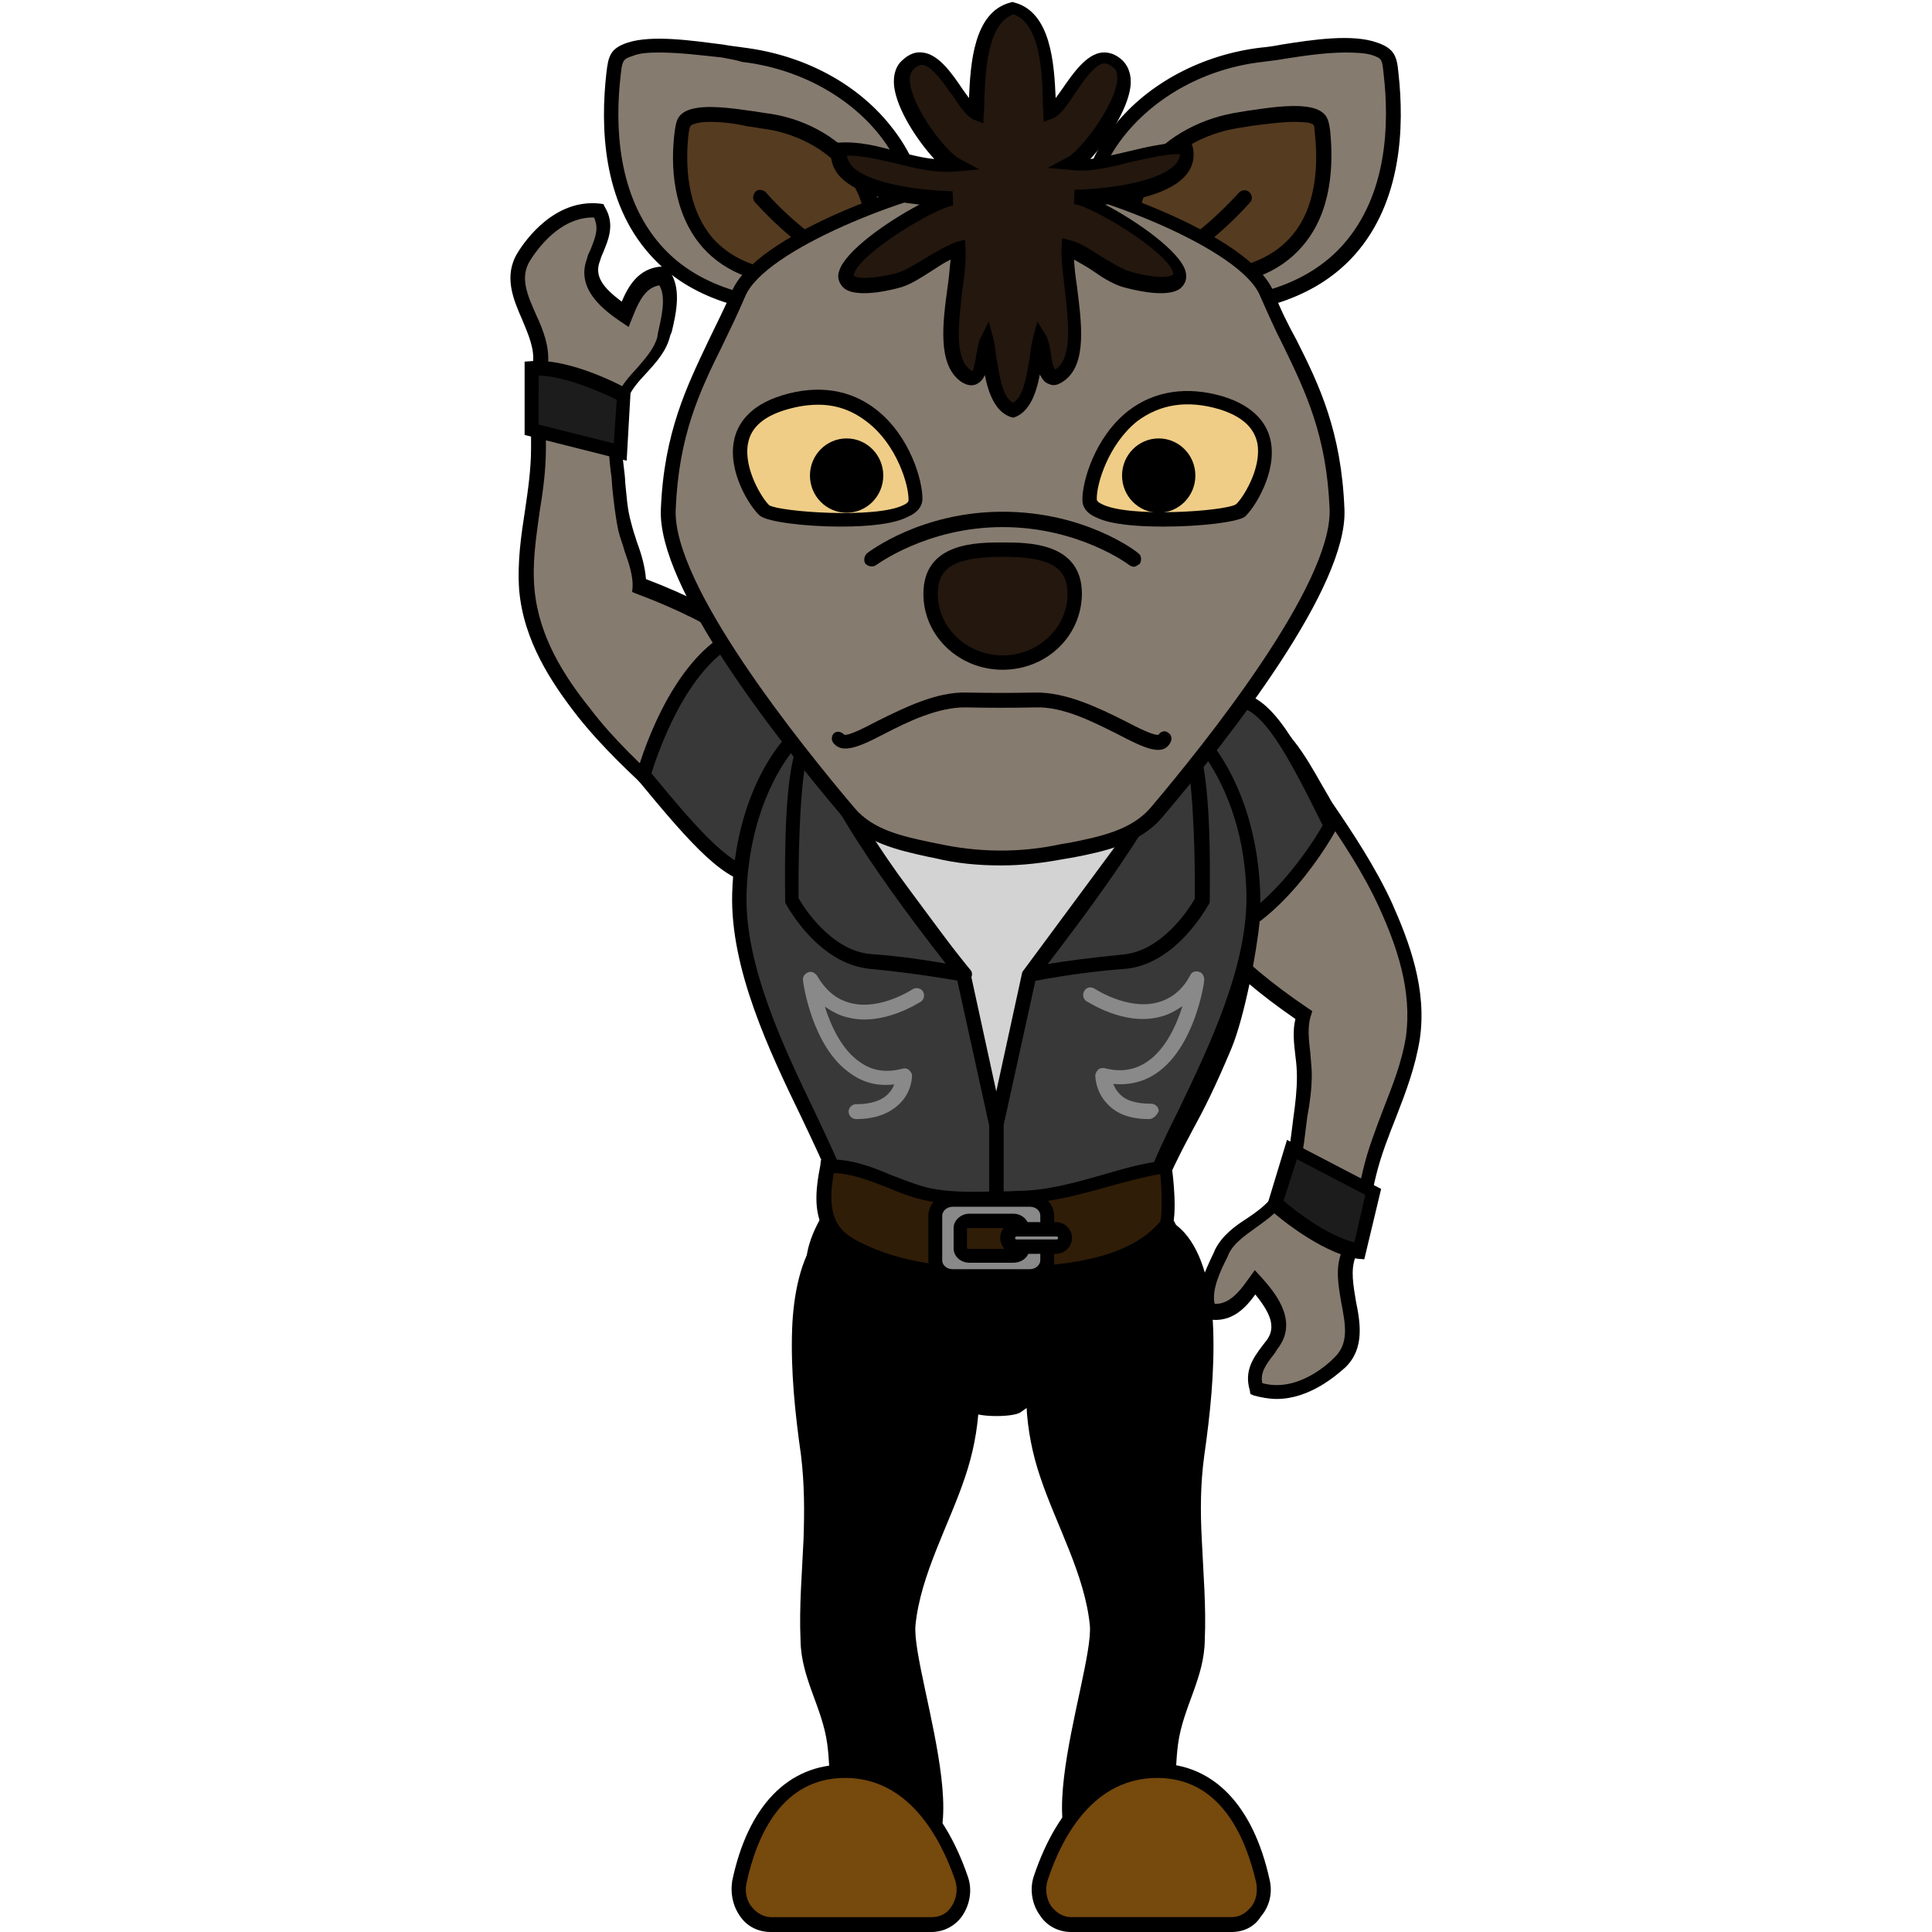 <?xml version="1.0" encoding="utf-8"?>
<!-- Generator: Adobe Illustrator 26.5.0, SVG Export Plug-In . SVG Version: 6.00 Build 0)  -->
<svg version="1.1" id="레이어_1" xmlns="http://www.w3.org/2000/svg" xmlns:xlink="http://www.w3.org/1999/xlink" x="0px"
	 y="0px" viewBox="0 0 390 390" style="enable-background:new 0 0 390 390;" xml:space="preserve">
<g>
	<path style="fill:#867B6F;" d="M126.2,63.1c1.2-2.8,2.6-7.5,7.5-7.8c2.6,2.9,1,9,0.3,12.2c-1.2,4.9-6.2,7.7-8.2,12.1
		c-2.2,4.4-1.8,10-1.2,14.7c0.4,3.8,0.6,7.7,1.5,11.6c0.9,3.7,3.2,8.2,2.9,11.9c14.7,5.6,27.2,13,36.5,24.7c5.4,7.1,6,12.7,1.8,20.3
		c-1.8,3.1-4.6,6.2-8.1,8.1c-3.4,1.9-4.1,2.4-7.9,2.4c-6,0.1-13.5-9.9-17.4-13.2c-5.7-5.3-11.6-10.7-16.3-16.8
		c-6-7.7-10.6-15.6-11.5-24.7c-0.4-9.6,2.8-18.5,2.6-28.3c0-5.7-0.3-11.5,0.4-17.1c0.9-7.4-7.8-14.6-3.4-21.5
		c2.9-4.7,8.5-10,15.3-9.3c2.1,3.5,0.1,6.3-1.2,9.6C118.1,56.8,122.1,60.2,126.2,63.1z"/>
	<path d="M151.2,175c-5.3,0-10.9-6-15-10.4c-1.2-1.3-2.2-2.4-3.1-3.1c-5.4-4.9-11.5-10.6-16.5-16.9c-5.3-6.8-10.9-15.2-11.8-25.5
		c-0.4-5.7,0.4-11,1.2-16.2c0.6-4.1,1.2-8.2,1.2-12.5c0-1.2,0-2.5,0-3.7c0-4.4-0.1-9.1,0.4-13.5c0.3-2.8-0.9-5.6-2.2-8.7
		c-1.8-4.1-3.8-8.8-0.9-13.5c1.6-2.6,7.5-10.9,16.6-9.9l0.7,0.1l0.3,0.6c2.1,3.5,0.7,6.6-0.4,9.3c-0.3,0.6-0.4,1-0.6,1.6
		c-1.2,3.1,0.7,5.4,4.4,8.2c1.2-2.8,3.2-6.8,8.1-7.1h0.7l0.4,0.4c3.1,3.4,1.8,9,0.9,12.8l-0.3,0.7c-0.7,3.1-2.8,5.4-4.9,7.7
		c-1.5,1.6-2.8,3.1-3.5,4.7c-1.9,4-1.6,9.3-1,14c0.1,1,0.3,2.2,0.3,3.2c0.3,2.8,0.4,5.4,1.2,8.2c0.3,1.2,0.7,2.5,1.2,4
		c0.9,2.4,1.6,4.9,1.8,7.4c16.3,6.2,27.8,14.1,36.2,24.9c5.9,7.7,6.5,13.8,1.9,21.9c-1.9,3.5-5.2,6.6-8.7,8.5s-4.6,2.5-8.5,2.6
		C151.3,175,151.3,175,151.2,175z M119.7,43.9c-6.8,0-11.3,6.5-12.7,8.7c-2.1,3.4-0.6,6.8,1.2,10.9c1.5,3.2,2.8,6.6,2.4,10.2
		c-0.6,4.3-0.4,8.8-0.4,13.1c0,1.2,0,2.5,0,3.7c0,4.4-0.6,8.8-1.3,13c-0.7,5.2-1.5,10.2-1,15.5c0.9,9.6,6,17.5,11.2,24
		c4.7,6.2,10.7,11.8,16,16.6c0.9,0.9,2.1,2.1,3.2,3.4c3.5,3.8,9,9.6,13,9.6c0,0,0,0,0.1,0c3.4-0.1,4-0.4,7.2-2.2
		c3.1-1.8,5.9-4.4,7.5-7.5c4-7.2,3.5-12.1-1.6-18.7c-8.2-10.4-19.6-18.2-35.9-24.3l-1-0.4l0.1-1c0.1-2.2-0.7-4.7-1.6-7.2
		c-0.4-1.5-1-2.9-1.3-4.3c-0.6-2.9-0.9-5.7-1.2-8.5c-0.1-1-0.1-2.2-0.3-3.2c-0.6-5-1-10.9,1.3-15.6c1-2.1,2.5-3.8,4-5.4
		c1.8-2.1,3.5-4,4.1-6.3l0.1-0.7c0.6-2.8,1.8-7.2,0.3-9.7c-2.6,0.4-4,2.9-5.2,5.9l-1,2.5l-1.5-1c-3.2-2.2-9.3-6.5-6.9-12.8
		c0.1-0.6,0.4-1.2,0.7-1.8c1-2.5,1.6-4.1,0.9-6C120,43.9,119.9,43.9,119.7,43.9z"/>
</g>
<g>
	<path style="fill:#867B6F;" d="M253.2,259c-1.8,2.5-4.3,6.8-9.1,5.9c-1.9-3.5,1-9,2.5-12.1c2.2-4.4,7.7-6,10.7-9.9
		c3.1-3.8,4-9.3,4.6-14.1c0.4-3.8,1.2-7.7,1.2-11.6c0-3.8-1.3-8.7-0.1-12.4c-13.1-8.8-23.5-19-29.9-32.5c-3.7-8.1-3.1-13.7,2.9-20.2
		c2.5-2.6,5.9-4.9,9.7-6c3.7-1,4.6-1.3,8.2-0.6c6,1.3,10.9,12.7,13.8,16.9c4.4,6.5,8.8,13.1,12.1,20.2c4.1,8.8,6.8,17.7,5.4,26.6
		c-1.5,9.7-6.6,17.7-8.8,27.2c-1.3,5.6-2.4,11.2-4.3,16.5c-2.6,6.9,4.3,15.9-1.6,21.8c-4,4-10.6,7.8-16.9,5.4
		c-1.2-4,1.3-6.2,3.2-9.1C259.7,267,256.6,262.8,253.2,259z"/>
	<path d="M257.7,282.4c-1.5,0-3.1-0.3-4.6-0.7l-0.7-0.3l-0.1-0.7c-1.2-4,0.7-6.6,2.5-9c0.3-0.4,0.7-0.9,1-1.3
		c1.8-2.6,0.6-5.4-2.4-9.1c-1.8,2.5-4.7,5.9-9.6,5l-0.6-0.1l-0.3-0.6c-2.2-4,0.4-9.1,2.1-12.7l0.3-0.7c1.5-2.9,4-4.7,6.5-6.3
		c1.8-1.2,3.4-2.4,4.6-3.8c2.8-3.5,3.7-8.7,4.3-13.4c0.1-1,0.3-2.2,0.4-3.2c0.4-2.8,0.7-5.4,0.7-8.2c0-1.2-0.1-2.6-0.3-4.1
		c-0.3-2.5-0.6-5.2,0-7.5c-14.4-9.9-23.8-20.2-29.4-32.5c-4-8.8-3.1-14.9,3.1-21.8c2.6-2.9,6.5-5.3,10.3-6.3c3.8-1.2,5-1.3,8.8-0.6
		c5.2,1,9.4,8.4,12.4,13.7c0.9,1.5,1.6,2.8,2.2,3.8c4.1,6,8.8,13.1,12.1,20.3c3.5,7.9,7.1,17.4,5.6,27.5c-0.9,5.6-2.8,10.6-4.7,15.5
		c-1.5,3.8-3.1,7.8-4.1,11.9c-0.3,1.2-0.6,2.4-0.7,3.5c-1,4.4-1.9,8.8-3.5,13.1c-1,2.6-0.4,5.7,0.1,8.8c0.9,4.4,1.8,9.6-2.1,13.4
		C269.8,277.6,264.4,282.4,257.7,282.4z M254.8,279.2c6.8,1.9,13-3.5,14.7-5.3c2.8-2.8,2.1-6.5,1.3-10.7c-0.6-3.5-1.3-7.1,0-10.4
		c1.5-4.1,2.5-8.4,3.4-12.7c0.3-1.2,0.6-2.4,0.9-3.7c1-4.4,2.6-8.4,4.1-12.4c1.9-4.9,3.8-9.6,4.6-14.7c1.3-9.4-1.9-18.4-5.3-25.9
		c-3.2-7.1-7.8-14-11.9-19.9c-0.7-1-1.5-2.4-2.4-4c-2.6-4.6-6.6-11.5-10.4-12.4c-3.4-0.7-4-0.6-7.5,0.4c-3.4,1-6.6,2.9-9,5.6
		c-5.4,6-6.2,10.9-2.6,18.5c5.6,12.1,14.9,22.2,29.3,31.9l0.9,0.6l-0.3,1c-0.7,2.1-0.4,4.9-0.1,7.4c0.1,1.5,0.3,3.1,0.3,4.4
		c0,2.9-0.4,5.9-0.9,8.5c-0.1,1-0.3,2.1-0.4,3.2c-0.6,5-1.5,10.7-4.9,14.9c-1.5,1.8-3.4,3.1-5.2,4.4c-2.2,1.6-4.4,3.1-5.4,5.3
		l-0.3,0.7c-1.3,2.5-3.2,6.6-2.5,9.3c2.6,0.1,4.6-1.9,6.5-4.6l1.6-2.2l1.2,1.3c2.6,2.9,7.5,8.5,3.8,14c-0.3,0.4-0.7,1-1,1.5
		C255.4,275.6,254.4,277.1,254.8,279.2z"/>
</g>
<path d="M223.3,231.9c-6.3-3.4-14.3-4.9-22.1-5c-7.8,0-15.7,1.6-22.1,5c-7.5,4-18.8,17.8-15.9,26.2c1.2,3.2,4,5.4,6.8,7.7
	c8.7,6.6,17.4,13,26.3,19.3c1.5,1,8.2,1,9.7,0c8.8-6.2,17.7-12.7,26.3-19.3c2.8-2.1,5.6-4.4,6.8-7.7
	C242,249.6,230.7,235.9,223.3,231.9z"/>
<g>
	<path style="fill:#D3D3D3;" d="M247.7,157.5c-2.4-7.4-4.7-14.7-6.9-22.1h-38.4H164c-2.4,7.4-4.7,14.7-6.9,22.1
		c-2.8,8.8-5.7,18.4-4.7,28.1c0.7,6.8,3.2,19.6,5.6,25.5c6.8,15.9,9,17.1,15.6,33c0,0,11.2,7.4,28.8,8.7c17.7-1.3,28.8-8.7,28.8-8.7
		c6.8-15.9,9-17.1,15.6-33c2.5-5.9,5-18.5,5.6-25.5C253.5,175.9,250.5,166.4,247.7,157.5z"/>
	<path d="M202.4,254.2c-18.1-1.3-29.3-8.5-29.7-9l-0.3-0.3l-0.1-0.4c-3.4-7.9-5.6-12.2-7.8-16.3c-2.2-4.3-4.6-8.5-7.8-16.6
		c-2.6-6.2-5.2-19.3-5.7-25.9c-1-10.3,2.2-20.5,4.9-28.7l7.4-23.1H242l7.4,23.1c2.6,8.2,5.7,18.4,4.9,28.7
		c-0.6,6.6-3.1,19.6-5.7,25.9c-3.4,8.1-5.6,12.4-7.9,16.6c-2.2,4.1-4.4,8.4-7.8,16.3l-0.1,0.4l-0.3,0.3
		C231.6,245.5,220.4,252.8,202.4,254.2z M174.7,243c2.1,1.2,12.5,7.1,27.8,8.2c15.2-1.2,25.6-7.1,27.5-8.2
		c3.2-7.8,5.6-12.1,7.7-16.2c2.2-4.1,4.4-8.4,7.8-16.3c2.2-5.4,4.9-17.8,5.6-25c0.9-9.7-2.2-19.6-4.7-27.5l-6.6-21H165l-6.6,21
		c-2.5,7.9-5.6,17.8-4.7,27.5c0.7,7.1,3.2,19.6,5.6,25c3.4,7.9,5.6,12.2,7.8,16.3C169.2,231.1,171.4,235.3,174.7,243z"/>
</g>
<path d="M162.2,310.8c-0.3,6.8-0.9,13.5-0.6,20.3c0.1,7.7,4.4,13.5,5.4,21c1.5,11.6-2.1,18.1,10.6,22.8c24.4,9.1,6.3-36.6,7.2-46.8
	c1-10.2,6.8-20.3,10-29.9c3.2-9.4,3.7-19,1.6-29c-1.8-8.8-6.6-17.5-14.1-21.5c-16.5-8.5-21.9,6.6-22.4,20.6
	c-0.3,8.5,0.6,17.1,1.8,25.5C162.4,299.6,162.4,305.2,162.2,310.8z"/>
<path d="M242.6,310.8c0.3,6.8,0.9,13.5,0.6,20.3c-0.1,7.7-4.4,13.5-5.4,21c-1.5,11.6,2.1,18.1-10.6,22.8
	c-24.4,9.1-6.3-36.6-7.2-46.8c-1-10.2-6.8-20.3-10-29.9c-3.2-9.4-3.7-19-1.6-29c1.8-8.8,6.6-17.5,14.1-21.5
	c16.5-8.5,21.9,6.6,22.4,20.6c0.3,8.5-0.6,17.1-1.8,25.5C242.3,299.6,242.3,305.2,242.6,310.8z"/>
<g>
	<path style="fill:#76490D;" d="M155.6,388.5c-4.1,0-7.2-4.3-6.3-8.7c1.9-9.1,7.2-22.4,21.3-22.4c13.7,0,20.5,12.5,23.4,21.6
		c1.5,4.6-1.6,9.4-6.2,9.4H155.6z"/>
	<path d="M188,390h-32.4c-2.4,0-4.6-1-6-2.9c-1.6-2.1-2.2-4.7-1.8-7.4c3.2-15.2,11.3-23.5,22.7-23.5c11.2,0,19.9,8.1,24.9,22.7
		c0.9,2.6,0.4,5.6-1.2,7.9C192.8,388.8,190.5,390,188,390z M170.6,358.9c-12.7,0-17.8,11.5-19.9,21.2c-0.4,1.8,0,3.7,1.2,5
		c1,1.2,2.4,1.9,3.8,1.9h32.4c1.6,0,3.1-0.7,4-2.2c1-1.5,1.3-3.5,0.7-5.3C189.6,370.3,183.1,358.9,170.6,358.9z"/>
</g>
<g>
	<path style="fill:#76490D;" d="M248.6,388.5c4.1,0,7.2-4.3,6.3-8.7c-1.9-9.1-7.2-22.4-21.3-22.4c-13.7,0-20.5,12.5-23.4,21.6
		c-1.5,4.6,1.6,9.4,6.2,9.4H248.6z"/>
	<path d="M248.6,390h-32.4c-2.5,0-4.9-1.2-6.3-3.4c-1.6-2.2-2.1-5.3-1.2-7.9c4.9-14.6,13.7-22.7,24.9-22.7
		c11.3,0,19.4,8.4,22.7,23.5c0.6,2.6,0,5.3-1.8,7.4C253.2,389,251,390,248.6,390z M233.6,358.9c-12.5,0-19,11.2-22.1,20.6
		c-0.6,1.8-0.3,3.8,0.7,5.3c1,1.3,2.4,2.2,4,2.2h32.4c1.5,0,2.8-0.7,3.8-1.9c1.2-1.3,1.5-3.2,1.2-5
		C251.4,370.6,246.3,358.9,233.6,358.9z"/>
</g>
<g>
	<path style="fill:#1C1C1C;" d="M257.3,243c0,0,9.3,8.4,16.9,9.6l2.8-12.1l-16.5-8.5L257.3,243z"/>
	<path d="M275.4,254.2l-1.3-0.1c-7.9-1.2-17.4-9.6-17.7-9.9l-0.7-0.6l4.1-13.5l19,9.9L275.4,254.2z M259.1,242.4
		c2.1,1.8,8.5,6.9,14.3,8.4l2.2-9.6l-13.8-7.2L259.1,242.4z"/>
</g>
<g>
	<path style="fill:#1C1C1C;" d="M125.9,79.6c0,0-11-6-18.7-5.4v12.4l18,4.7L125.9,79.6z"/>
	<path d="M126.5,93l-20.6-5.2V73l1.3-0.1c7.9-0.7,19,5.3,19.4,5.6l0.7,0.4L126.5,93z M108.7,85.7l15.2,3.8l0.6-8.8
		c-2.5-1.2-9.9-4.7-15.7-4.9C108.7,75.8,108.7,85.7,108.7,85.7z"/>
</g>
<g>
	<path style="fill:#383838;" d="M129.9,156.4c0,0,6.2-23,19.4-28.4c0,0,30.5,12.8,18,35C154.7,185.3,148.5,179,129.9,156.4z"/>
	<path d="M153.1,178.4c-6.6,0-13.4-7.7-24.3-20.9c-0.3-0.3-0.4-0.9-0.3-1.3c0.3-1,6.5-23.7,20.3-29.4c0.3-0.1,0.7-0.1,1,0
		c0.7,0.3,16.5,7.1,20.8,19.7c1.9,5.6,1.2,11.5-2.2,17.4c-5.4,9.7-9.9,14.1-14.6,14.6C153.7,178.4,153.4,178.4,153.1,178.4z
		 M131.5,156.1c10.2,12.4,16.8,19.7,22.2,19.3c3.7-0.3,7.5-4.4,12.4-13.1c2.9-5.2,3.5-10.3,1.9-15c-3.4-10.2-15.9-16.5-18.7-17.7
		C138.5,134.7,132.7,152.3,131.5,156.1z"/>
</g>
<g>
	<path style="fill:#383838;" d="M194.5,196.6l6.6,30.3v25.2c0,0-27.1-0.3-31.9-13.7s-20.5-37.5-19.9-58.1s10.4-30.6,10.4-30.6
		L194.5,196.6z"/>
	<path d="M201.1,253.7L201.1,253.7c-1.2,0-28.1-0.4-33.3-14.6c-1.3-3.7-3.5-8.2-6-13.5c-6.5-13.4-14.4-30-14-45.2
		c0.6-20.9,10.4-31.2,10.9-31.6c0.3-0.3,0.7-0.4,1.2-0.4c0.4,0,0.7,0.3,1,0.6l34.7,46.8c0.1,0.1,0.1,0.3,0.3,0.6l6.6,30.3
		c0,0.1,0,0.1,0,0.3v25.2c0,0.4-0.1,0.7-0.4,1C201.8,253.6,201.5,253.7,201.1,253.7z M159.7,152c-2.5,3.2-8.5,12.7-9,28.4
		c-0.4,14.4,7.4,30.8,13.7,43.9c2.5,5.3,4.7,9.9,6.2,13.8c3.8,10.6,23.5,12.4,29.1,12.7v-23.5l-6.6-30L159.7,152z"/>
</g>
<g>
	<path style="fill:#383838;" d="M194.5,196.6c0,0-22.5-27.5-28.8-43.4c-6.3-15.9-5.7,28.6-5.7,28.6s6.2,11.6,16,12.5
		C185.8,195.1,194.5,196.6,194.5,196.6z"/>
	<path d="M194.5,198.1c-0.1,0-0.1,0-0.3,0s-8.7-1.6-18.4-2.5c-10.6-0.9-16.9-12.7-17.2-13.2c-0.1-0.1-0.1-0.4-0.1-0.6
		c-0.3-21.5,1.2-32.8,4.4-33.4c2.1-0.4,3.2,1.9,4.3,4.3c6.2,15.5,28.4,42.8,28.7,43.1c0.4,0.4,0.4,1.2,0.1,1.6
		C195.5,197.8,195.1,198.1,194.5,198.1z M161.2,181.3c1,1.8,6.6,10.7,14.7,11.3c5.9,0.4,11.5,1.3,15,1.9c-6-7.7-21.5-27.8-26.6-40.9
		c-0.4-1.2-0.7-1.8-1-2.1C161.8,154.8,161.1,168.8,161.2,181.3z"/>
</g>
<g>
	<path style="fill:#383838;" d="M268.5,166.7c0,0-11.3,20.9-25.5,23.1c0,0-26.6-19.6-9.4-38.3S255.5,140.4,268.5,166.7z"/>
	<path d="M243.2,191.3c-0.3,0-0.6-0.1-0.9-0.3c-0.6-0.4-14.4-10.7-15.7-24c-0.6-5.9,1.5-11.5,6-16.5c7.5-8.2,12.8-11.3,17.5-10.7
		c6.9,1,11.8,10.2,19.7,26.2c0.1,0.4,0.1,0.9,0,1.3c-0.4,0.9-11.8,21.5-26.5,23.8C243.3,191.3,243.2,191.3,243.2,191.3z
		 M248.9,142.6c-3.5,0-7.9,3.1-14.1,9.9c-4,4.4-5.9,9.1-5.3,14.1c1,10.6,11.6,19.7,14.1,21.6c11.6-2.4,21.5-18.2,23.4-21.6
		c-7.1-14.3-11.8-23.1-17.2-24C249.5,142.6,249.2,142.6,248.9,142.6z"/>
</g>
<g>
	<path style="fill:#383838;" d="M207.9,196.6l-6.6,30.3v25.2c0,0,27.1-0.3,31.9-13.7s20.5-37.5,19.9-58.1
		c-0.6-20.6-10.4-30.6-10.4-30.6L207.9,196.6z"/>
	<path d="M201.1,253.7c-0.4,0-0.7-0.1-1-0.4c-0.3-0.3-0.4-0.6-0.4-1v-25.2c0-0.1,0-0.1,0-0.3l6.6-30.3c0-0.1,0.1-0.4,0.3-0.6
		l34.7-46.9c0.3-0.3,0.6-0.6,1-0.6c0.4,0,0.9,0.1,1.2,0.4c0.4,0.4,10.2,10.7,10.9,31.6c0.4,15.2-7.5,31.8-14,45.2
		c-2.5,5.3-4.7,9.7-6,13.5C229.3,253.3,202.3,253.7,201.1,253.7L201.1,253.7z M202.6,227.1v23.5c5.6-0.3,25.3-2.1,29.1-12.7
		c1.3-3.8,3.5-8.4,6.2-13.8c6.3-13.1,14.1-29.4,13.7-43.9c-0.4-15.6-6.5-25-9-28.4l-33.4,45.3L202.6,227.1z"/>
</g>
<g>
	<path style="fill:#383838;" d="M207.9,196.6c0,0,22.5-27.5,28.8-43.4c6.3-15.9,5.7,28.6,5.7,28.6s-6.2,11.6-16,12.5
		C216.5,195.1,207.9,196.6,207.9,196.6z"/>
	<path d="M207.9,198.1c-0.4,0-1-0.3-1.2-0.7c-0.3-0.6-0.3-1.2,0.1-1.6c0.3-0.3,22.4-27.5,28.7-43.1c0.9-2.4,2.2-4.7,4.3-4.3
		c3.2,0.6,4.7,11.9,4.4,33.4c0,0.3,0,0.4-0.1,0.6c-0.3,0.4-6.6,12.4-17.2,13.2c-9.7,0.7-18.4,2.5-18.4,2.5
		C208,198.1,207.9,198.1,207.9,198.1z M239.1,151.6c-0.3,0.4-0.6,1-1,2.1c-5.2,13-20.8,33.3-26.6,40.9c3.5-0.6,9-1.3,15-1.9
		c8.2-0.6,13.8-9.7,14.7-11.3C241.3,168.8,240.5,154.8,239.1,151.6z"/>
</g>
<g>
	<g>
		<g>
			<path style="fill:#867B6F;" d="M186.1,52.8c0-10.2-0.4-18.1-7.2-26.6c-6.8-8.5-17.2-13.8-28.7-15.3c-6.2-0.6-17.1-2.9-22.8-1
				c-2.8,0.9-2.9,1.9-3.4,5c-2.5,21.8,4,47.2,40.5,47.2C170.2,62.1,187.3,58.7,186.1,52.8z"/>
			<path d="M164.3,63.6c-14.7,0-25.9-4.1-33.1-12.2c-9.6-10.7-10-25.9-8.8-36.6c0.4-3.4,0.7-5,4.3-6.2c5-1.6,13-0.4,19.3,0.4
				c1.5,0.3,2.9,0.4,4.1,0.6c12.1,1.5,22.8,7.2,29.6,15.7c7.1,8.8,7.7,16.9,7.7,27.4c0.1,0.9,0,2.4-1.2,3.8
				C182.4,61.4,168.9,63.6,164.3,63.6C164.4,63.6,164.4,63.6,164.3,63.6z M133.1,10.6c-2.1,0-4,0.1-5.4,0.7
				c-1.9,0.6-2.1,0.9-2.4,3.8c-1.2,10.2-0.7,24.4,8.1,34.4c6.6,7.5,17.1,11.3,30.9,11.3l0,0c5.2,0,16.8-2.5,19.7-6
				c0.6-0.7,0.6-1.2,0.4-1.5v-0.3c0-10.2-0.4-17.5-6.9-25.8c-6.3-7.9-16.5-13.4-27.7-14.7c-1.2-0.4-2.6-0.6-4.1-0.9
				C141.9,11.2,137.2,10.6,133.1,10.6z"/>
		</g>
		<g>
			<path style="fill:#553B20;" d="M176.7,50.6c0-6.3-0.3-11.3-4.6-16.6c-4.3-5.3-10.7-8.7-18-9.6c-3.8-0.4-10.6-1.9-14.3-0.7
				c-1.8,0.6-1.9,1.2-2.1,3.1c-1.6,13.7,2.5,29.7,25.5,29.7C166.7,56.5,177.4,54.3,176.7,50.6z"/>
			<path d="M163,57.8c-9.4,0-16.5-2.6-21.2-7.9c-6-6.9-6.5-16.5-5.6-23.4c0.3-1.9,0.4-3.5,3.1-4.4c3.2-1,8.2-0.3,12.4,0.3
				c0.9,0.1,1.8,0.3,2.6,0.4c7.7,0.9,14.6,4.6,19,10.2c4.6,5.7,4.9,10.9,4.9,17.5c0.1,0.7,0,1.8-0.9,2.8
				C174.6,56.5,165.9,57.8,163,57.8C163.1,57.8,163.1,57.8,163,57.8z M143.4,24.6c-1.2,0-2.4,0.1-3.2,0.4c-0.9,0.3-0.9,0.3-1.2,1.9
				c-0.7,6.3-0.4,15,4.9,21.2c4.1,4.6,10.4,6.9,19,6.9l0,0c2.9,0,10.3-1.6,11.9-3.5c0.3-0.3,0.1-0.4,0.1-0.6c0-0.1,0-0.1,0-0.3
				c0-6.3-0.3-10.7-4.3-15.7c-3.8-4.9-10.2-8.2-17.1-9c-0.7-0.1-1.6-0.3-2.6-0.4C148.8,25,145.9,24.6,143.4,24.6z M178.1,50.6
				L178.1,50.6L178.1,50.6z"/>
		</g>
		<g>
			<path style="fill:#553B20;" d="M153.6,39.7c0,0,6.9,8.1,16.5,13.4"/>
			<path d="M170,54.6c-0.3,0-0.4,0-0.7-0.1c-9.7-5.3-16.6-13.4-16.9-13.7c-0.6-0.6-0.4-1.5,0.1-2.1c0.6-0.6,1.5-0.4,2.1,0.1
				c0,0.1,6.9,8.1,16.2,13.1c0.7,0.4,0.9,1.3,0.6,1.9C171.1,54.3,170.5,54.6,170,54.6z"/>
		</g>
	</g>
	<g>
		<g>
			<path style="fill:#867B6F;" d="M218.7,52.8c0-10.2,0.4-18.1,7.2-26.6s17.2-13.8,28.7-15.3c6-0.7,16.9-3.1,22.8-1.2
				c2.8,0.9,2.9,1.9,3.4,5c2.5,21.8-4,47.2-40.5,47.2C234.5,62.1,217.6,58.7,218.7,52.8z"/>
			<path d="M240.4,63.6L240.4,63.6c-4.6,0-18-2.2-21.9-7.1c-1.2-1.5-1.3-2.8-1.2-3.8c0-10.4,0.6-18.5,7.7-27.4
				c6.8-8.5,17.7-14.3,29.6-15.7c1.2-0.1,2.6-0.3,4.1-0.6c6.3-1,14.3-2.2,19.3-0.4c3.5,1.2,4,2.8,4.3,6.2
				c1.2,10.7,0.7,25.9-8.8,36.6C266.3,59.5,255.1,63.6,240.4,63.6z M271.6,10.6c-4,0-8.7,0.7-12.5,1.3c-1.6,0.3-2.9,0.4-4.3,0.6
				c-11.3,1.3-21.3,6.8-27.7,14.7c-6.5,8.1-6.9,15.5-6.9,25.6v0.3c0,0.3-0.1,0.9,0.4,1.5c2.8,3.5,14.4,6,19.7,6l0,0
				c13.8,0,24.3-3.8,30.9-11.3c8.8-10,9.3-24.1,8.1-34.4c-0.3-2.9-0.3-3.1-2.4-3.8C275.6,10.7,273.6,10.6,271.6,10.6z"/>
		</g>
		<g>
			<path style="fill:#553B20;" d="M228.2,50.6c0-6.3,0.3-11.3,4.6-16.6s10.7-8.7,18-9.6c3.8-0.4,10.6-1.9,14.3-0.7
				c1.8,0.6,1.9,1.2,2.1,3.1c1.6,13.7-2.5,29.7-25.5,29.7C238,56.5,227.4,54.3,228.2,50.6z"/>
			<path d="M241.7,57.8L241.7,57.8c-2.9,0-11.6-1.5-14.3-4.7c-0.9-1-0.9-2.1-0.9-2.8c0-6.6,0.4-11.8,4.9-17.5
				c4.4-5.4,11.3-9.1,19-10.2c0.7-0.1,1.6-0.3,2.6-0.4c4-0.6,9.1-1.3,12.4-0.3c2.6,0.9,2.8,2.4,3.1,4.4c0.7,6.9,0.4,16.5-5.6,23.4
				C258.2,55.2,251.1,57.8,241.7,57.8z M261.3,24.6c-2.5,0-5.4,0.4-7.8,0.7c-1,0.1-1.9,0.3-2.6,0.4c-6.9,0.9-13.1,4.1-17.1,9
				c-4,5-4.3,9.6-4.3,15.7c0,0.1,0,0.1,0,0.3c0,0,0,0.1,0.1,0.6c1.6,2.1,9,3.5,11.9,3.5c8.5,0,15-2.4,19-6.9
				c5.4-6,5.6-14.9,4.9-21.2c-0.1-1.6-0.1-1.6-1.2-1.9C263.6,24.7,262.6,24.6,261.3,24.6z M228.2,50.6L228.2,50.6L228.2,50.6z"/>
		</g>
		<g>
			<path style="fill:#553B20;" d="M251.3,39.7c0,0-6.9,8.1-16.5,13.4"/>
			<path d="M234.6,54.6c-0.4,0-1-0.3-1.3-0.7c-0.4-0.7-0.1-1.6,0.6-1.9c9.3-5,16-13,16.2-13.1c0.6-0.6,1.5-0.7,2.1-0.1
				c0.6,0.6,0.7,1.5,0.1,2.1c-0.3,0.3-7.2,8.4-16.9,13.7C235.2,54.6,234.9,54.6,234.6,54.6z"/>
		</g>
	</g>
	<g>
		<path style="fill:#867B6F;" d="M255.7,59.5c-4.4-10.7-35.3-21.9-48-23.5c-3.5-0.4-7.1-0.4-10.6,0c-12.7,1.6-43.7,13-48,23.5
			c-5.4,13.4-13.4,22.8-14.1,43.4c-0.6,15.5,24.1,46.7,36.4,61.1c4.4,5.2,11.3,6.3,17.7,7.8c8.5,1.9,16.9,1.9,25.5,0.1
			c6.6-1.3,14.3-2.5,19-7.9c12.2-14.4,36.9-45.6,36.4-61.1C269.1,82.3,261.1,72.8,255.7,59.5z"/>
		<path d="M202.1,174.7c-4.6,0-9-0.4-13.5-1.5l-1.5-0.3c-5.9-1.3-12.5-2.8-16.9-7.9c-14-16.5-37.4-46.5-36.8-62.1s5.3-25,9.7-34.3
			c1.5-3.1,3.1-6.3,4.6-9.7c4.7-11.6,36.8-22.8,49.2-24.4c3.7-0.4,7.4-0.4,11,0c12.4,1.6,44.4,12.8,49.2,24.4l0,0
			c1.3,3.4,2.9,6.6,4.6,9.7c4.6,9.1,9.1,18.5,9.7,34.3c0.6,15.6-22.8,45.6-36.8,62.1c-4.6,5.4-11.8,6.9-18,8.1l-1.8,0.3
			C210.5,174.2,206.4,174.7,202.1,174.7z M202.4,36.9c-1.8,0-3.4,0.1-5.2,0.3c-13.4,1.8-43,13.2-46.8,22.7c-1.5,3.5-3.1,6.8-4.6,9.9
			c-4.6,9.3-8.8,18.1-9.4,33.1c-0.6,15.2,25,47.1,36.1,60.2c3.7,4.4,9.6,5.7,15.3,6.9l1.5,0.3c8.2,1.8,16.6,1.9,24.9,0.1l1.8-0.3
			c6-1.2,12.4-2.5,16.3-7.1c11-13,36.6-44.9,36.1-60.2c-0.6-15-4.9-23.8-9.4-33.1c-1.6-3.1-3.1-6.5-4.6-9.9l0,0
			c-3.8-9.6-33.4-20.9-46.8-22.7C205.8,37.1,204,36.9,202.4,36.9z"/>
	</g>
	<g>
		<path style="fill:#23170E;" d="M217,120.1c0,7.7-6.5,13.8-14.6,13.8c-8.1,0-14.6-6-14.6-13.8s6.5-9,14.6-9
			C210.4,111,217,112.3,217,120.1z"/>
		<path d="M202.4,135.2c-8.8,0-16-6.8-16-15.3c0-10.4,10.7-10.4,16-10.4c5.2,0,16,0,16,10.4C218.3,128.5,211.2,135.2,202.4,135.2z
			 M202.4,112.4c-9.6,0-13.1,2.1-13.1,7.5c0,6.8,5.9,12.4,13.1,12.4c7.2,0,13.1-5.6,13.1-12.4C215.5,114.5,212,112.4,202.4,112.4z"
			/>
	</g>
	<g>
		<path style="fill:#EFCD86;" d="M219.9,101c-0.1-5.6,6.8-25.5,26.5-19.6c15.7,4.6,6.2,19.7,4,21.6
			C248.2,104.9,220.2,106.8,219.9,101z"/>
		<path d="M234.9,106.3c-5.3,0-10.6-0.4-13.5-1.8c-2.4-1-2.9-2.5-2.9-3.5l0,0c-0.1-3.7,2.5-12.8,9.3-18.1c5.2-4,11.8-5,19-2.9
			c6.9,2.1,9.1,6,9.7,9c1.3,6.3-3.2,13.5-5.2,15.3C249.8,105.4,242.3,106.3,234.9,106.3z M221.4,100.8c0,0.3,0.3,0.6,0.9,0.9
			c5.4,2.9,25,1.5,27.2,0.1c1.2-1,5.3-7.2,4.3-12.4c-0.7-3.2-3.2-5.4-7.7-6.8c-6.5-1.9-11.9-1-16.5,2.4
			C223.8,89.6,221.3,97.7,221.4,100.8L221.4,100.8z"/>
	</g>
	<ellipse cx="233.9" cy="96" rx="7.4" ry="7.5"/>
	<g>
		<path style="fill:#EFCD86;" d="M184.8,101c0.1-5.6-6.8-25.5-26.5-19.6c-15.7,4.6-6.2,19.7-4,21.6
			C156.5,104.9,184.6,106.8,184.8,101z"/>
		<path d="M169.7,106.3c-7.4,0-14.9-1-16.3-2.2c-1.9-1.6-6.6-8.8-5.2-15.3c0.6-2.9,2.8-6.9,9.7-9c7.2-2.2,13.8-1.2,19,2.9
			c6.8,5.3,9.4,14.4,9.3,18.1l0,0c0,1-0.6,2.5-2.9,3.5C180.5,105.8,175.2,106.3,169.7,106.3z M165.2,81.7c-2.1,0-4.1,0.3-6.5,1
			c-4.4,1.3-7.1,3.5-7.7,6.8c-1,5.2,3.1,11.5,4.3,12.5c2.1,1.3,21.6,2.8,27.2-0.1c0.6-0.3,0.9-0.6,0.9-0.9
			c0.1-3.1-2.4-11.2-8.2-15.7C172.2,82.9,168.9,81.7,165.2,81.7z"/>
	</g>
	<ellipse cx="170.9" cy="96" rx="7.4" ry="7.5"/>
	<path d="M228.9,114.4c-0.3,0-0.6-0.1-0.9-0.3c-0.1-0.1-10.2-7.7-25.6-7.7s-25.5,7.7-25.6,7.7c-0.6,0.4-1.5,0.3-2.1-0.3
		c-0.4-0.6-0.3-1.5,0.3-2.1c0.4-0.3,10.9-8.4,27.4-8.4s26.9,7.9,27.4,8.4c0.6,0.4,0.7,1.3,0.3,2.1
		C229.6,114.1,229.3,114.4,228.9,114.4z"/>
	<path d="M170.6,151.1c-1,0-1.9-0.4-2.5-1.3c-0.4-0.7-0.1-1.6,0.4-1.9c0.6-0.4,1.5-0.1,1.9,0.4c0.9,0.3,4.3-1.5,6.8-2.8
		c5.3-2.6,11.8-5.9,18-5.7c4.6,0.1,9.1,0.1,13.8,0c6.2-0.1,12.8,3.1,18,5.7c2.5,1.3,6,3.1,6.9,2.8c0.4-0.7,1.3-0.9,1.9-0.4
		c0.7,0.4,0.9,1.3,0.4,2.1c-1.6,2.8-5.4,0.9-10.6-1.8c-5-2.5-11-5.6-16.6-5.4c-4.7,0.1-9.3,0.1-14,0c-5.6-0.1-11.8,2.9-16.6,5.4
		C175.3,149.8,172.7,151.1,170.6,151.1z"/>
	<g>
		<path style="fill:#23170E;" d="M217,40c5.4,0,24.6-1.5,22.7-10c-7.9-0.6-15.6,3.8-23.4,3.1c3.8-2.2,14.1-15.9,9.4-20.3
			c-5.7-5.4-10.6,8.5-13.8,9.9c-0.3-5.9,0.3-19.3-7.4-21.2c-7.7,1.9-7.1,15.3-7.4,21.2c-3.2-1.3-8.1-15.3-13.8-9.9
			c-4.6,4.4,5.6,18.1,9.4,20.3c-7.8,0.7-15.3-3.7-23.3-3.2c-1.9,8.5,17.2,10,22.7,10c-4.4,0.4-25.3,13.2-20.8,16.9
			c1.9,1.5,8.2,0.1,10.3-0.6c4.1-1.5,7.7-5,11.6-6.2c0.6,5.9-4.3,21,1.3,25.5c3.7,2.8,3.2-5,4.3-6.9c1,3.7,1,12.8,5.4,14.1
			c4.4-1.3,4.4-10.4,5.4-14.1c1,1.9,0.6,9.7,4.3,6.9c5.7-4.4,0.9-19.6,1.3-25.5c4,1.2,7.7,4.7,11.6,6.2c2.1,0.7,8.4,2.1,10.3,0.6
			C242.1,53.3,221.4,40.3,217,40z"/>
		<path d="M204.5,84.3l-0.4-0.1c-3.2-1-4.6-4.9-5.3-8.5c-0.4,0.9-0.9,1.5-1.8,1.9c-1,0.4-2.1,0.1-3.2-0.7
			c-4.6-3.5-3.5-11.8-2.5-19.1c0.3-1.9,0.4-3.8,0.6-5.4c-1.3,0.6-2.6,1.5-4,2.4c-1.9,1.2-3.7,2.4-5.7,3.1c-1.3,0.4-9,2.5-11.8,0.3
			c-1-0.9-1.5-2.2-1-3.5c1.2-4,9.7-10,16.2-13.4c-5.7-0.6-13.4-2.2-16.5-6.2c-1.2-1.6-1.6-3.4-1.2-5.3l0.3-1h1
			c4.1-0.3,8.1,0.7,11.9,1.8c2.6,0.6,5.2,1.3,7.5,1.5c-3.4-3.7-7.5-9.9-8.1-14.6c-0.3-2.8,0.6-4.4,1.6-5.3c1.3-1.2,2.6-1.8,4.1-1.6
			c3.2,0.3,5.9,4.1,8.1,7.4c0.4,0.6,0.9,1.2,1.3,1.8c0.3-6.8,0.9-17.4,8.4-19.3l0.4-0.1l0.3,0.1c7.5,1.9,8.1,12.5,8.4,19.3
			c0.4-0.6,0.9-1.2,1.3-1.8c2.2-3.2,4.9-7.1,8.1-7.4c1.5-0.1,2.8,0.4,4.1,1.6c0.9,0.9,1.9,2.5,1.6,5.3c-0.6,4.7-4.7,10.9-8.1,14.6
			c2.5-0.3,5-0.9,7.5-1.5c3.8-0.9,7.8-1.9,11.9-1.8h1l0.3,1c0.4,1.9,0,3.8-1.2,5.3c-3.1,4-10.7,5.4-16.5,6.2
			c6.5,3.4,15,9.4,16.2,13.4c0.4,1.5,0,2.6-1,3.5c-2.8,2.2-10.3,0.1-11.8-0.3c-2.1-0.7-4-1.9-5.7-3.1c-1.3-0.9-2.6-1.6-4-2.4
			c0.1,1.6,0.3,3.5,0.6,5.4c0.9,7.2,2.1,15.6-2.5,19c-1.2,0.9-2.2,1.2-3.2,0.7c-0.9-0.3-1.3-1-1.8-1.9c-0.7,3.8-2.1,7.7-5.3,8.7
			L204.5,84.3z M199.6,64.9l0.9,3.4c0.3,1,0.4,2.2,0.6,3.7c0.6,3.5,1.2,8.2,3.4,9.3c2.2-1.2,2.8-5.9,3.4-9.3
			c0.1-1.5,0.4-2.6,0.6-3.7l0.9-3.4l1.8,2.9c0.4,0.7,0.7,2.1,0.9,3.4c0.1,0.9,0.4,2.8,0.9,3.4c0,0,0.1-0.1,0.4-0.3
			c3.2-2.5,2.2-10.2,1.5-16.3c-0.4-3.2-0.7-6-0.6-8.1l0.1-1.8l1.6,0.4c2.4,0.6,4.4,2.1,6.5,3.4c1.8,1,3.5,2.2,5.3,2.8
			c2.6,0.9,7.8,1.8,9,0.7c0.1-0.1,0.1-0.1,0-0.4c-1.3-4.4-16.6-13.5-20-13.8l0.1-2.9c6.6-0.1,17.7-1.6,20.6-5.4
			c0.4-0.6,0.7-1.2,0.7-1.8c-3.2,0-6.6,0.9-9.9,1.6c-4,1-8.1,2.1-12.2,1.6l-4.6-0.4l4.1-2.2c2.6-1.5,9.1-9.9,9.9-15.2
			c0.1-1.3,0-2.4-0.7-2.8c-1-0.9-1.6-0.9-1.9-0.9c-1.9,0.1-4.3,3.7-6,6.2c-1.6,2.4-2.9,4.3-4.4,4.9l-1.8,0.7l-0.1-1.8
			c0-0.7-0.1-1.6-0.1-2.5c-0.1-5.9-0.6-15.6-5.9-17.4c-5.3,1.8-5.7,11.5-5.9,17.4c0,0.9,0,1.8-0.1,2.5l-0.1,2.1l-1.8-0.7
			c-1.5-0.6-2.8-2.5-4.4-4.9c-1.8-2.5-4.1-5.9-6-6.2c-0.1,0-0.9-0.1-1.9,0.9c-0.6,0.6-0.9,1.6-0.7,2.8c0.7,5.3,7.2,13.7,9.9,15.2
			l4.1,2.2l-4.6,0.4c-4.1,0.4-8.2-0.6-12.2-1.6c-3.2-0.7-6.5-1.6-9.9-1.6c0,0.6,0.3,1.2,0.7,1.8c2.9,3.8,14,5.3,20.6,5.4l0.1,2.9
			c-3.2,0.3-18.7,9.4-20,13.8c-0.1,0.3,0,0.4,0,0.4c1.2,0.9,6.5,0.1,9-0.7c1.8-0.6,3.5-1.8,5.3-2.8c2.1-1.3,4.3-2.6,6.5-3.4l1.6-0.4
			l0.1,1.8c0.1,2.1-0.1,4.9-0.6,8.1c-0.7,6.2-1.8,13.8,1.5,16.3c0.3,0.3,0.6,0.3,0.6,0.3c0.1-0.3,0.6-2.4,0.7-3.4
			c0.3-1.3,0.4-2.5,0.9-3.4L199.6,64.9z"/>
	</g>
</g>
<g>
	<g>
		<path style="fill:#301D07;" d="M235.5,235.8c0.4,2.5,0.9,10.4-0.1,11.8c-6,7.1-16.6,8.8-26.3,9.6c-11.9,0.7-24.4,0.4-35-4.6
			c-2.1-0.9-4-2.1-5.4-3.8c-2.9-3.7-2.2-9-1.3-13.2c6.8-0.4,13.1,3.8,19.6,5.3c6,1.5,12.7,0.9,18.8,0.9c10.6-0.1,19.9-4.9,29.9-6.2
			C235.4,235.5,235.4,235.6,235.5,235.8z"/>
		<path d="M199.9,258.9c-8.7,0-18.2-1-26.8-5c-1.9-0.9-4.3-2.2-5.9-4.3c-3.2-4-2.6-9.3-1.6-14.4l0.1-1l1-0.1c4.7-0.3,9,1.3,13.2,3.1
			c2.4,0.9,4.6,1.8,6.8,2.4c4.6,1.2,9.7,1,14.7,0.9c1.3,0,2.5,0,3.8-0.1c5.9,0,11.6-1.6,17.2-3.2c4.1-1.2,8.2-2.4,12.5-2.9l1.3-0.1
			l0.4,1.8l0,0l0,0c0,0.1,1.5,10.7-0.6,13c-6.6,7.8-18.1,9.4-27.4,10C206.2,258.7,203.1,258.9,199.9,258.9z M168.3,236.8
			c-0.7,4.1-0.9,8.2,1.3,11c1.3,1.6,3.2,2.6,4.9,3.4c11,5.2,24.1,5,34.4,4.4c8.7-0.6,19.4-2.1,25.3-9c0.4-0.9,0.4-6.5,0-9.6
			c-3.5,0.6-7.1,1.6-10.7,2.6c-5.7,1.6-11.6,3.2-18,3.4c-1.2,0-2.5,0-3.7,0.1c-5.2,0.1-10.4,0.3-15.5-0.9c-2.5-0.6-4.9-1.5-7.2-2.5
			C175.5,238.3,171.9,236.9,168.3,236.8z"/>
	</g>
	<g>
		<path style="fill:#898989;" d="M207.9,242.1h-15.6c-1.9,0-3.4,1.5-3.4,3.2v9c0,1.8,1.6,3.2,3.4,3.2h15.6c1.9,0,3.4-1.5,3.4-3.2v-9
			C211.4,243.6,209.8,242.1,207.9,242.1z M206.4,252c0,0.9-0.9,1.6-1.9,1.6h-8.8c-1,0-1.9-0.7-1.9-1.6v-4.1c0-0.9,0.9-1.6,1.9-1.6
			h8.8c1,0,1.9,0.7,1.9,1.6V252z"/>
		<path d="M207.9,259.2h-15.6c-2.6,0-4.9-2.1-4.9-4.7v-9c0-2.6,2.2-4.7,4.9-4.7h15.6c2.6,0,4.9,2.1,4.9,4.7v9
			C212.9,257.1,210.7,259.2,207.9,259.2z M192.3,243.6c-1.2,0-2.1,0.9-2.1,1.8v9c0,1,0.9,1.8,2.1,1.8h15.6c1.2,0,2.1-0.9,2.1-1.8v-9
			c0-1-0.9-1.8-2.1-1.8H192.3z M204.5,254.9h-8.8c-1.8,0-3.2-1.3-3.2-2.9v-4.1c0-1.6,1.5-2.9,3.2-2.9h8.8c1.8,0,3.2,1.3,3.2,2.9v4.1
			C207.9,253.6,206.4,254.9,204.5,254.9z M195.2,252c0,0,0.1,0.1,0.4,0.1h8.8c0.3,0,0.4-0.1,0.4-0.1v-4c0,0-0.1-0.1-0.4-0.1h-8.8
			c-0.3,0-0.4,0.1-0.4,0.1V252L195.2,252z"/>
	</g>
	<g>
		<path style="fill:#898989;" d="M213.9,251.7h-9.4c-0.6,0-1-0.4-1-1v-1.3c0-0.6,0.4-1,1-1h9.4c0.6,0,1,0.4,1,1v1.3
			C214.9,251.2,214.5,251.7,213.9,251.7z"/>
		<path d="M213.2,253.1h-8.1c-1.8,0-3.2-1.5-3.2-3.2c0-1.8,1.5-3.2,3.2-3.2h8.1c1.8,0,3.2,1.5,3.2,3.2
			C216.4,251.7,214.9,253.1,213.2,253.1z M205.2,249.6c-0.1,0-0.3,0.1-0.3,0.3c0,0.1,0.1,0.3,0.3,0.3h8.1c0.1,0,0.3-0.1,0.3-0.3
			c0-0.1-0.1-0.3-0.3-0.3H205.2z"/>
	</g>
</g>
<path style="fill:#898989;" d="M232,225.9c-3.8,0-6.6-1-8.5-3.1c-2.4-2.5-2.4-5.6-2.4-5.7c0-0.4,0.3-0.9,0.6-1.2
	c0.3-0.3,0.7-0.3,1.2-0.3c3.4,0.9,6.2,0.4,8.7-1.3c3.7-2.5,5.9-7.4,7.1-11.2c-1.5,1-2.9,1.8-4.7,2.2c-7.2,1.8-14.4-3.1-14.7-3.2
	c-0.6-0.4-0.9-1.3-0.4-2.1c0.4-0.7,1.3-0.9,2.1-0.4c0,0,6.5,4.3,12.5,2.8c2.8-0.7,5.2-2.5,6.8-5.6c0.3-0.6,1-0.9,1.8-0.6
	c0.6,0.1,1,0.9,1,1.6c0,0.6-1.9,13.5-9.6,18.8c-2.6,1.8-5.6,2.5-8.8,2.2c0.3,0.6,0.6,1.3,1.2,1.9c1.3,1.5,3.5,2.1,6.5,2.1
	c0.7,0,1.5,0.6,1.5,1.5C233.5,225.2,232.7,225.9,232,225.9z"/>
<path style="fill:#898989;" d="M172.8,225.9c-0.7,0-1.5-0.6-1.5-1.5c0-0.7,0.6-1.5,1.5-1.5c2.9,0,5.2-0.7,6.5-2.1
	c0.6-0.6,1-1.3,1.2-1.9c-3.2,0.4-6.2-0.3-8.8-2.2c-7.8-5.3-9.6-18.4-9.6-18.8c-0.1-0.7,0.3-1.3,1-1.6c0.6-0.3,1.3,0,1.8,0.6
	c1.8,3.1,4,4.9,6.9,5.6c5.9,1.5,12.4-2.8,12.4-2.8c0.6-0.4,1.6-0.3,2.1,0.4c0.4,0.7,0.3,1.6-0.4,2.1c-0.3,0.1-7.5,5-14.7,3.2
	c-1.8-0.4-3.2-1.2-4.7-2.2c1.2,3.8,3.4,8.7,7.1,11.2c2.5,1.8,5.3,2.2,8.7,1.3c0.4-0.1,0.9,0,1.2,0.3c0.3,0.3,0.6,0.7,0.6,1
	c0,0.1,0.1,3.2-2.4,5.7C179.5,224.9,176.5,225.9,172.8,225.9z"/>
</svg>
